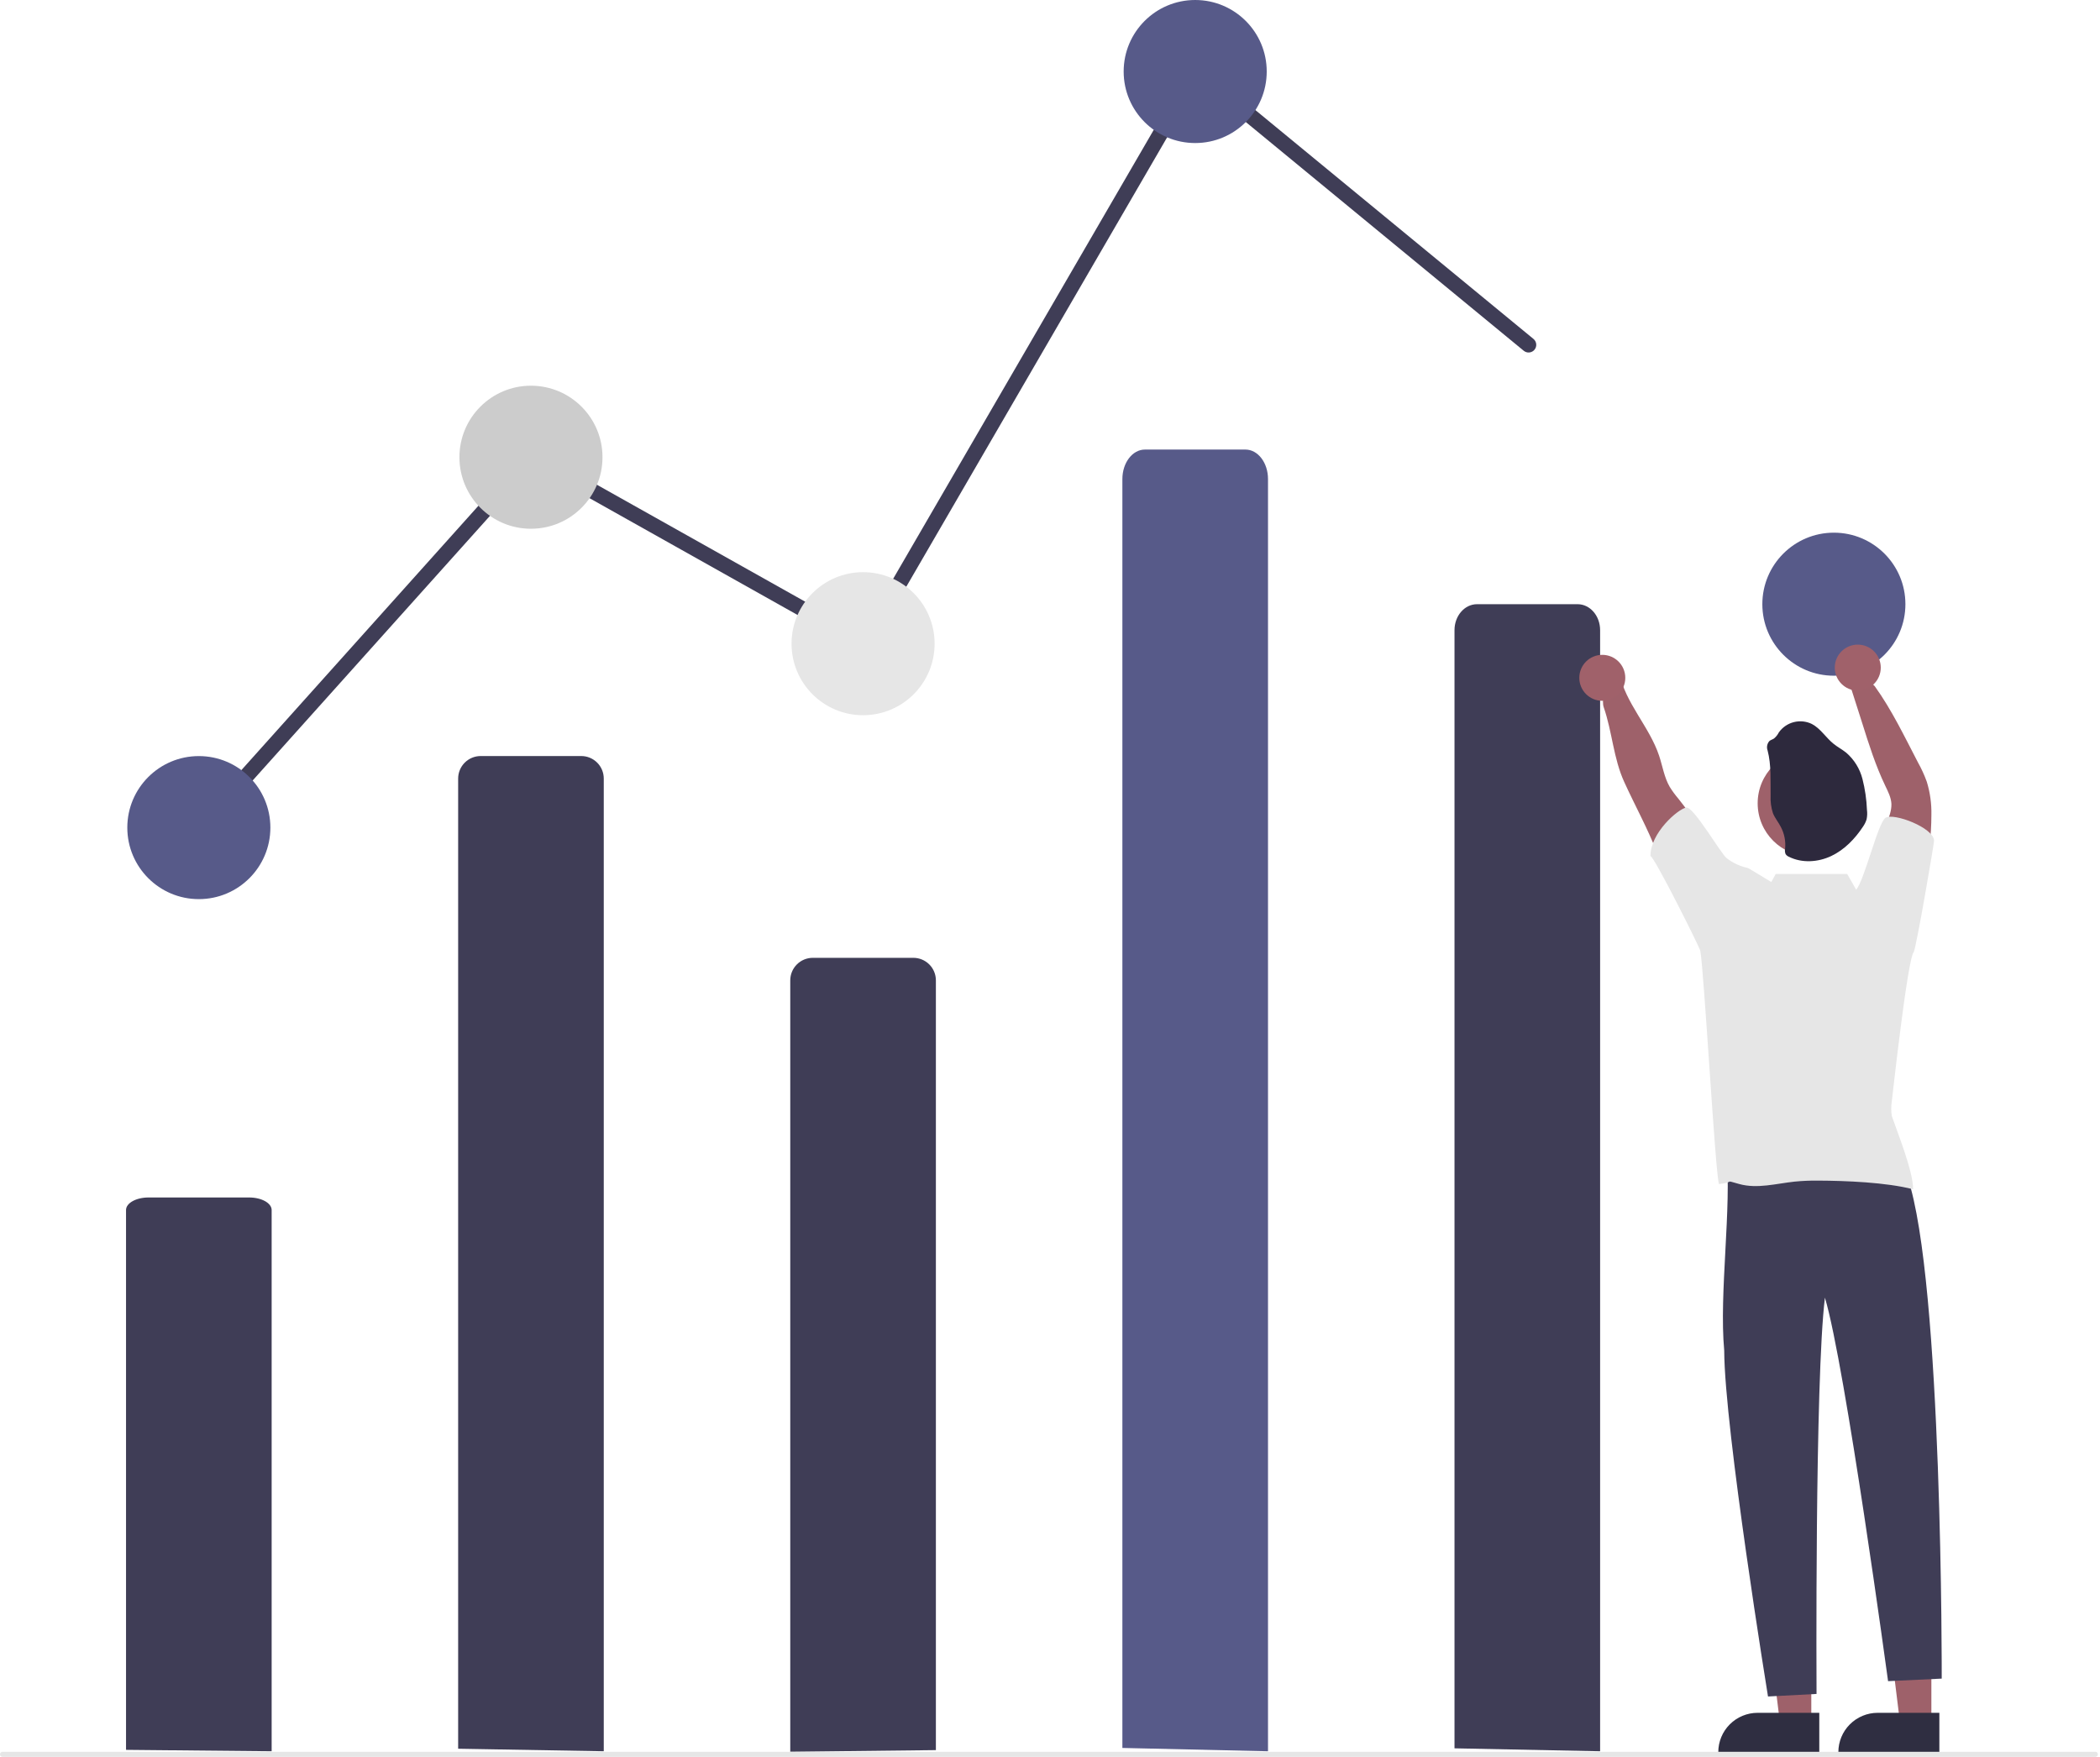 <svg width="822" height="688" viewBox="0 0 822 688" fill="none" xmlns="http://www.w3.org/2000/svg">
<g clip-path="url(#clip0)">
<path d="M755.994 674.556L743.734 674.555L737.902 627.268H755.996L755.994 674.556Z" fill="#9E616A"/>
<path d="M759.121 686.44L719.59 686.439V685.939C719.59 681.858 721.211 677.945 724.097 675.06C726.982 672.174 730.896 670.553 734.976 670.553H734.977L759.121 670.554L759.121 686.44Z" fill="#2F2E41"/>
<path d="M708.994 674.556L696.734 674.555L690.902 627.268H708.996L708.994 674.556Z" fill="#9E616A"/>
<path d="M712.121 686.44L672.59 686.439V685.939C672.59 681.858 674.211 677.945 677.097 675.06C679.982 672.174 683.896 670.553 687.976 670.553H687.977L712.121 670.554L712.121 686.44Z" fill="#2F2E41"/>
<path d="M179.332 684.611V304.8C179.332 302.461 180.261 300.218 181.915 298.564C183.569 296.91 185.813 295.98 188.152 295.98H227.512C229.851 295.98 232.095 296.91 233.749 298.564C235.403 300.218 236.332 302.461 236.332 304.8V304.8V685.6L179.332 684.611Z" fill="#3F3D56"/>
<path d="M309.332 685.801V383.8C309.332 381.461 310.261 379.218 311.915 377.564C313.569 375.91 315.813 374.98 318.152 374.98H357.512C359.851 374.98 362.095 375.91 363.749 377.564C365.403 379.218 366.332 381.461 366.332 383.8V383.8V685.15L309.332 685.801Z" fill="#3F3D56"/>
<path d="M78.331 326.999C77.752 326.999 77.185 326.831 76.699 326.516C76.213 326.2 75.829 325.751 75.593 325.222C75.356 324.693 75.278 324.107 75.368 323.534C75.458 322.962 75.712 322.428 76.098 321.997L207.704 175.206L337.222 247.935L467.511 23.438L600.239 132.683C600.543 132.933 600.796 133.241 600.981 133.588C601.167 133.936 601.282 134.317 601.32 134.71C601.358 135.102 601.319 135.498 601.204 135.875C601.089 136.252 600.901 136.603 600.651 136.907C600.4 137.211 600.092 137.463 599.744 137.649C599.396 137.834 599.015 137.949 598.623 137.987C598.23 138.025 597.834 137.985 597.457 137.87C597.08 137.754 596.73 137.566 596.426 137.315L469.154 32.56L339.442 256.063L208.96 182.792L80.566 326.001C80.285 326.316 79.94 326.567 79.555 326.739C79.17 326.911 78.753 327 78.331 326.999V326.999Z" fill="#3F3D56"/>
<path d="M77.832 352C93.296 352 105.832 339.464 105.832 324C105.832 308.536 93.296 296 77.832 296C62.368 296 49.832 308.536 49.832 324C49.832 339.464 62.368 352 77.832 352Z" fill="#575A89"/>
<path d="M207.832 207C223.296 207 235.832 194.464 235.832 179C235.832 163.536 223.296 151 207.832 151C192.368 151 179.832 163.536 179.832 179C179.832 194.464 192.368 207 207.832 207Z" fill="#CCCCCC"/>
<path d="M337.832 280C353.296 280 365.832 267.464 365.832 252C365.832 236.536 353.296 224 337.832 224C322.368 224 309.832 236.536 309.832 252C309.832 267.464 322.368 280 337.832 280Z" fill="#E6E6E6"/>
<path d="M467.832 56C483.296 56 495.832 43.464 495.832 28C495.832 12.536 483.296 0 467.832 0C452.368 0 439.832 12.536 439.832 28C439.832 43.464 452.368 56 467.832 56Z" fill="#575A89"/>
<path d="M717.832 264.535C733.296 264.535 745.832 251.999 745.832 236.535C745.832 221.071 733.296 208.535 717.832 208.535C702.368 208.535 689.832 221.071 689.832 236.535C689.832 251.999 702.368 264.535 717.832 264.535Z" fill="#575A89"/>
<path d="M707.931 454.657C718.41 455.919 745.21 446.358 746.662 460.903C760.456 501.508 760.046 657.159 760.046 657.159L739.046 658.159C739.046 658.159 722.266 534.485 714.331 508.026C710.349 540.185 711.046 663.159 711.046 663.159L692.046 664.159C692.046 664.159 675.003 559.442 674.906 528.706C672.835 506.193 677.915 472.83 675.741 451.066C686.132 454.36 697.069 455.58 707.931 454.656L707.931 454.657Z" fill="#3F3D56"/>
<path d="M569.332 684.455V246.701C569.332 241.087 573.281 236.535 578.152 236.535H617.512C622.383 236.535 626.332 241.086 626.332 246.701V685.601L569.332 684.455Z" fill="#3F3D56"/>
<path d="M672.28 336.856C668.077 328.263 662.943 320.158 656.971 312.686C655.723 311.227 654.586 309.676 653.57 308.046C651.42 304.316 650.781 299.936 649.421 295.856C645.621 284.416 636.14 275.226 633.83 263.396C632.99 259.096 625.895 271.594 627.76 276.926C631.09 286.576 631.52 296.796 635.76 306.116C640 315.436 644.98 324.376 648.64 333.906C650.72 339.316 652.381 344.906 655.431 349.906C658.481 354.906 663.241 359.096 668.991 359.846C668.952 356.221 669.502 352.614 670.621 349.166C671.871 345.226 674.09 340.586 672.28 336.856Z" fill="#9E616A"/>
<path d="M735.193 343.335C734.936 336.265 736.039 329.21 738.443 322.555C739.363 320.005 740.443 317.415 740.353 314.705C740.223 312.185 739.023 309.875 737.933 307.595C734.173 299.745 731.533 291.425 728.933 283.125L723.933 267.475C722.303 266.28 731.823 265.865 733.853 268.675C740.493 277.895 745.523 288.485 750.783 298.555C752.125 300.955 753.268 303.46 754.203 306.045C755.488 310.235 756.095 314.604 756.003 318.985C756.003 327.175 754.923 335.335 753.803 343.455C753.093 348.545 752.163 354.085 748.313 357.455C744.313 352.335 740.293 347.335 735.193 343.335Z" fill="#9E616A"/>
<path d="M708.75 335.234C720.21 335.234 729.5 325.944 729.5 314.484C729.5 303.024 720.21 293.734 708.75 293.734C697.29 293.734 688 303.024 688 314.484C688 325.944 697.29 335.234 708.75 335.234Z" fill="#9E616A"/>
<path d="M691.884 293.781C691.651 293.152 691.599 292.469 691.733 291.811C691.867 291.154 692.183 290.546 692.644 290.058C693.162 289.65 693.85 289.497 694.405 289.108C695.195 288.444 695.841 287.626 696.305 286.705C697.722 284.721 699.797 283.304 702.16 282.704C704.523 282.104 707.022 282.361 709.214 283.428C712.643 285.223 714.713 288.817 717.763 291.236C719.311 292.49 721.107 293.421 722.665 294.675C725.785 297.37 728.003 300.957 729.019 304.953C730.031 308.921 730.621 312.985 730.781 317.077C730.943 318.305 730.895 319.552 730.639 320.763C730.323 321.78 729.853 322.741 729.243 323.613C726.108 328.362 721.977 332.675 716.799 335.126C711.622 337.577 705.325 337.976 700.219 335.411C699.705 335.203 699.263 334.85 698.946 334.395C698.656 333.701 698.587 332.935 698.747 332.201C699.024 329.298 698.45 326.377 697.094 323.794C696.144 321.895 694.719 320.261 693.96 318.295C693.253 316.094 692.95 313.784 693.066 311.475C692.976 305.494 693.382 299.538 691.884 293.781Z" fill="#2D293D"/>
<path d="M49.332 685.05V473.709C49.332 470.999 53.281 468.801 58.152 468.801H97.512C102.383 468.801 106.332 471.001 106.332 473.709V685.601L49.332 685.05Z" fill="#3F3D56"/>
<path d="M820.169 687.803H1C0.735 687.803 0.48 687.697 0.293 687.51C0.105 687.322 0 687.068 0 686.803C0 686.538 0.105 686.283 0.293 686.096C0.48 685.908 0.735 685.803 1 685.803H820.168C820.433 685.803 820.688 685.908 820.875 686.096C821.063 686.283 821.168 686.538 821.168 686.803C821.168 687.068 821.063 687.322 820.875 687.51C820.688 687.697 820.433 687.803 820.168 687.803H820.169Z" fill="#E6E6E6"/>
<path d="M439.332 684.306V187.536C439.332 181.165 443.281 176 448.152 176H487.512C492.383 176 496.332 181.165 496.332 187.536V685.601L439.332 684.306Z" fill="#575A89"/>
<path d="M627.184 274.365C632.154 274.365 636.184 270.336 636.184 265.365C636.184 260.395 632.154 256.365 627.184 256.365C622.213 256.365 618.184 260.395 618.184 265.365C618.184 270.336 622.213 274.365 627.184 274.365Z" fill="#A0616A"/>
<path d="M727.184 270.365C732.154 270.365 736.184 266.336 736.184 261.365C736.184 256.395 732.154 252.365 727.184 252.365C722.213 252.365 718.184 256.395 718.184 261.365C718.184 266.336 722.213 270.365 727.184 270.365Z" fill="#A0616A"/>
<path d="M749.052 372.775C749.93 371.972 757.09 330.102 757.048 329.158C756.937 324 741.198 318.108 738.048 320.158C735.076 322.092 729.901 344.282 726.571 348.323L723.048 342.158H695.048L693.351 345.31C689.677 343.096 686.372 341.056 685.193 340.38C684.788 340.106 684.347 339.889 683.882 339.735C680.972 339.085 678.24 337.801 675.882 335.975C673.582 334.205 662.908 315.668 660.048 316.158C656.818 316.698 645.923 326.118 646.048 335.158C647.419 335.129 665.262 370.806 665.512 372.135C666.882 377.755 671.406 459.715 672.866 463.535C679.592 462.885 674.282 461.725 680.792 463.535C687.802 465.485 695.202 463.375 702.432 462.595C705.442 462.297 708.467 462.164 711.492 462.195C722.492 462.245 738.192 462.855 748.842 465.585C748.902 458.605 742.772 443.505 740.502 436.915C740.205 434.946 740.215 432.942 740.532 430.975C740.822 428.565 746.678 375.44 749.052 372.775Z" fill="#E6E6E6"/>
</g>
<defs>
<clipPath id="clip0">
<rect width="821.168" height="687.802" fill="white"/>
</clipPath>
</defs>
</svg>
